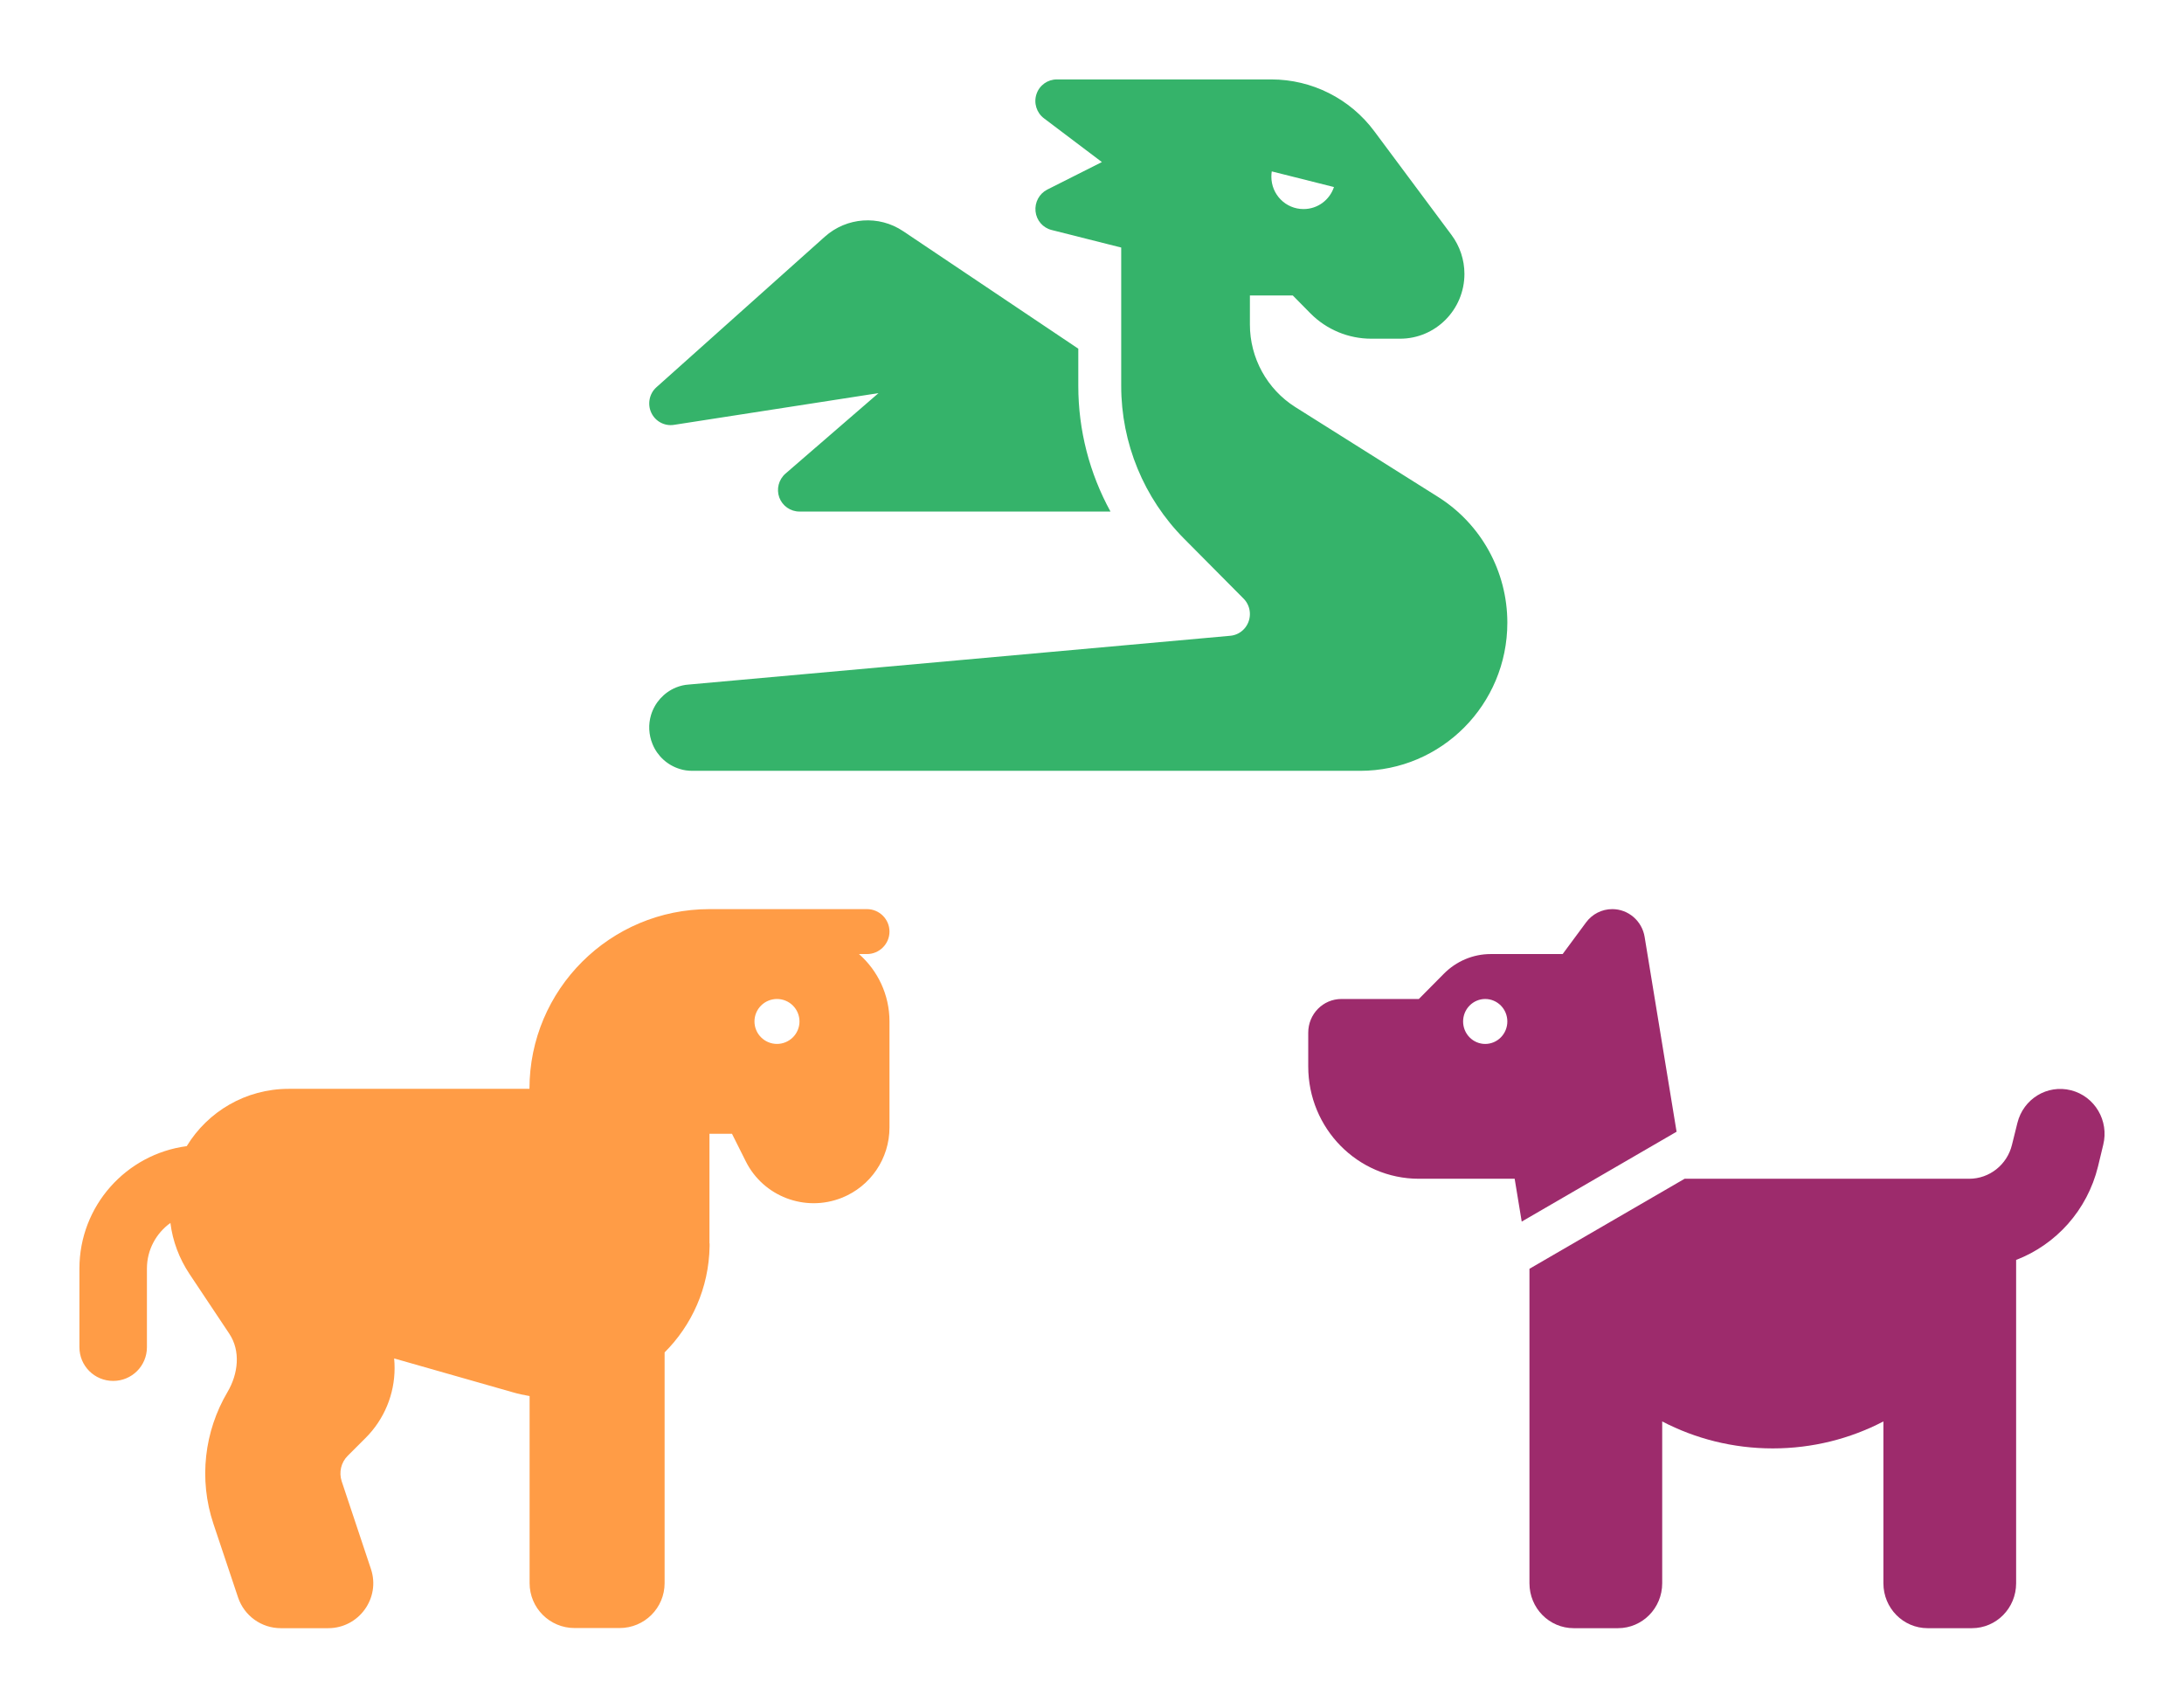 <svg width="110" height="86" viewBox="0 0 110 86" fill="none" xmlns="http://www.w3.org/2000/svg">
<g filter="url(#filter0_d_506_405)">
<path d="M35.733 58.623V53.1H36.867L37.561 54.486C38.446 56.261 40.55 57.061 42.399 56.325C43.851 55.745 44.8 54.345 44.8 52.782V47.443C44.8 46.092 44.205 44.876 43.263 44.049H43.667C44.29 44.049 44.8 43.539 44.8 42.917C44.8 42.295 44.29 41.786 43.667 41.786H35.733C30.725 41.786 26.667 45.838 26.667 50.837H14.54C12.365 50.837 10.46 51.99 9.405 53.723C6.352 54.126 4 56.735 4 59.889V63.849C4 64.79 4.758 65.547 5.7 65.547C6.642 65.547 7.4 64.79 7.4 63.849V59.889C7.4 58.942 7.867 58.107 8.583 57.591C8.696 58.51 9.029 59.387 9.546 60.165L11.544 63.163C12.132 64.04 11.997 65.193 11.459 66.105C10.29 68.085 10 70.504 10.75 72.746L11.99 76.451C12.302 77.378 13.166 78 14.143 78H16.53C18.075 78 19.172 76.487 18.684 75.023L17.21 70.603C17.062 70.15 17.175 69.655 17.515 69.316L18.415 68.418C19.35 67.484 19.874 66.219 19.874 64.903C19.874 64.74 19.867 64.578 19.852 64.415L25.802 66.112C26.093 66.197 26.383 66.261 26.674 66.31V75.73C26.674 76.982 27.687 77.993 28.94 77.993H31.207C32.461 77.993 33.474 76.982 33.474 75.73V64.111C34.834 62.753 35.705 60.879 35.74 58.758V58.623H35.733ZM39.133 46.312C39.434 46.312 39.722 46.431 39.935 46.643C40.147 46.855 40.267 47.143 40.267 47.443C40.267 47.743 40.147 48.031 39.935 48.243C39.722 48.455 39.434 48.575 39.133 48.575C38.833 48.575 38.544 48.455 38.332 48.243C38.119 48.031 38 47.743 38 47.443C38 47.143 38.119 46.855 38.332 46.643C38.544 46.431 38.833 46.312 39.133 46.312Z" fill="#FF9C46"/>
<path d="M84.443 52.997L82.834 43.186C82.702 42.38 82.012 41.786 81.205 41.786C80.682 41.786 80.195 42.033 79.882 42.458L78.705 44.049H75.077C74.192 44.049 73.343 44.41 72.716 45.046L71.462 46.312H67.563C66.637 46.312 65.891 47.069 65.891 48.01V49.708C65.891 52.834 68.385 55.366 71.462 55.366H76.288L76.643 57.523L84.443 52.997ZM77.033 59.9V75.737C77.033 76.989 78.029 78 79.262 78H81.49C82.723 78 83.719 76.989 83.719 75.737V67.588C85.39 68.458 87.284 68.946 89.289 68.946C91.295 68.946 93.189 68.458 94.86 67.588V75.737C94.86 76.989 95.856 78 97.089 78H99.317C100.55 78 101.545 76.989 101.545 75.737V59.454C103.551 58.683 105.125 56.958 105.668 54.751L105.932 53.654C106.232 52.445 105.508 51.214 104.31 50.91C103.112 50.606 101.907 51.342 101.608 52.558L101.336 53.654C101.093 54.659 100.201 55.366 99.178 55.366H84.847L77.033 59.9ZM73.691 47.444C73.691 47.144 73.808 46.856 74.017 46.644C74.226 46.432 74.51 46.312 74.805 46.312C75.1 46.312 75.384 46.432 75.593 46.644C75.802 46.856 75.919 47.144 75.919 47.444C75.919 47.744 75.802 48.032 75.593 48.244C75.384 48.457 75.1 48.576 74.805 48.576C74.51 48.576 74.226 48.457 74.017 48.244C73.808 48.032 73.691 47.744 73.691 47.444Z" fill="#9D2B6C"/>
<path d="M56.471 8.467L52.966 7.583C52.527 7.474 52.203 7.1 52.156 6.645C52.109 6.189 52.345 5.754 52.743 5.55L55.498 4.162L52.581 1.959C52.21 1.68 52.054 1.19 52.203 0.741C52.352 0.292 52.764 0 53.23 0H64.034C66.073 0 67.998 0.966 69.22 2.612L73.109 7.835C73.528 8.399 73.758 9.086 73.758 9.794C73.758 11.596 72.306 13.058 70.516 13.058H69.065C67.917 13.058 66.816 12.602 66.006 11.786L65.114 10.882H62.953V12.344C62.953 14.031 63.818 15.602 65.236 16.499L72.434 21.029C74.602 22.396 75.919 24.783 75.919 27.361C75.919 31.482 72.603 34.821 68.504 34.821H34.882C34.66 34.821 34.437 34.794 34.234 34.726C33.613 34.536 33.106 34.073 32.863 33.468C32.769 33.237 32.715 32.999 32.701 32.74C32.688 32.489 32.721 32.244 32.789 32.013C32.978 31.387 33.437 30.877 34.045 30.625C34.248 30.544 34.464 30.489 34.687 30.476L61.961 28.02C62.521 27.973 62.953 27.497 62.953 26.925C62.953 26.633 62.839 26.354 62.636 26.15L59.638 23.13C57.612 21.09 56.471 18.322 56.471 15.438V8.467ZM67.275 4.917C67.275 4.91 67.275 4.904 67.275 4.897C67.275 4.89 67.275 4.883 67.275 4.876V4.917ZM67.187 5.42L64.054 4.632C64.041 4.72 64.034 4.808 64.034 4.897C64.034 5.801 64.756 6.529 65.654 6.529C66.37 6.529 66.971 6.067 67.187 5.42ZM41.541 7.923C42.641 6.937 44.269 6.821 45.491 7.644L54.31 13.561V15.438C54.31 17.669 54.877 19.846 55.931 21.763H40.264C39.812 21.763 39.407 21.478 39.251 21.056C39.096 20.634 39.218 20.151 39.562 19.852L44.248 15.799L33.944 17.397C33.471 17.472 33.005 17.22 32.803 16.785C32.6 16.35 32.701 15.826 33.059 15.506L41.541 7.923Z" fill="#35B36A"/>
</g>
<defs>
<filter id="filter0_d_506_405" x="0" y="0" width="110" height="86" filterUnits="userSpaceOnUse" color-interpolation-filters="sRGB">
<feFlood flood-opacity="0" result="BackgroundImageFix"/>
<feColorMatrix in="SourceAlpha" type="matrix" values="0 0 0 0 0 0 0 0 0 0 0 0 0 0 0 0 0 0 127 0" result="hardAlpha"/>
<feOffset dy="4"/>
<feGaussianBlur stdDeviation="2"/>
<feComposite in2="hardAlpha" operator="out"/>
<feColorMatrix type="matrix" values="0 0 0 0 0 0 0 0 0 0 0 0 0 0 0 0 0 0 0.25 0"/>
<feBlend mode="normal" in2="BackgroundImageFix" result="effect1_dropShadow_506_405"/>
<feBlend mode="normal" in="SourceGraphic" in2="effect1_dropShadow_506_405" result="shape"/>
</filter>
</defs>
</svg>
